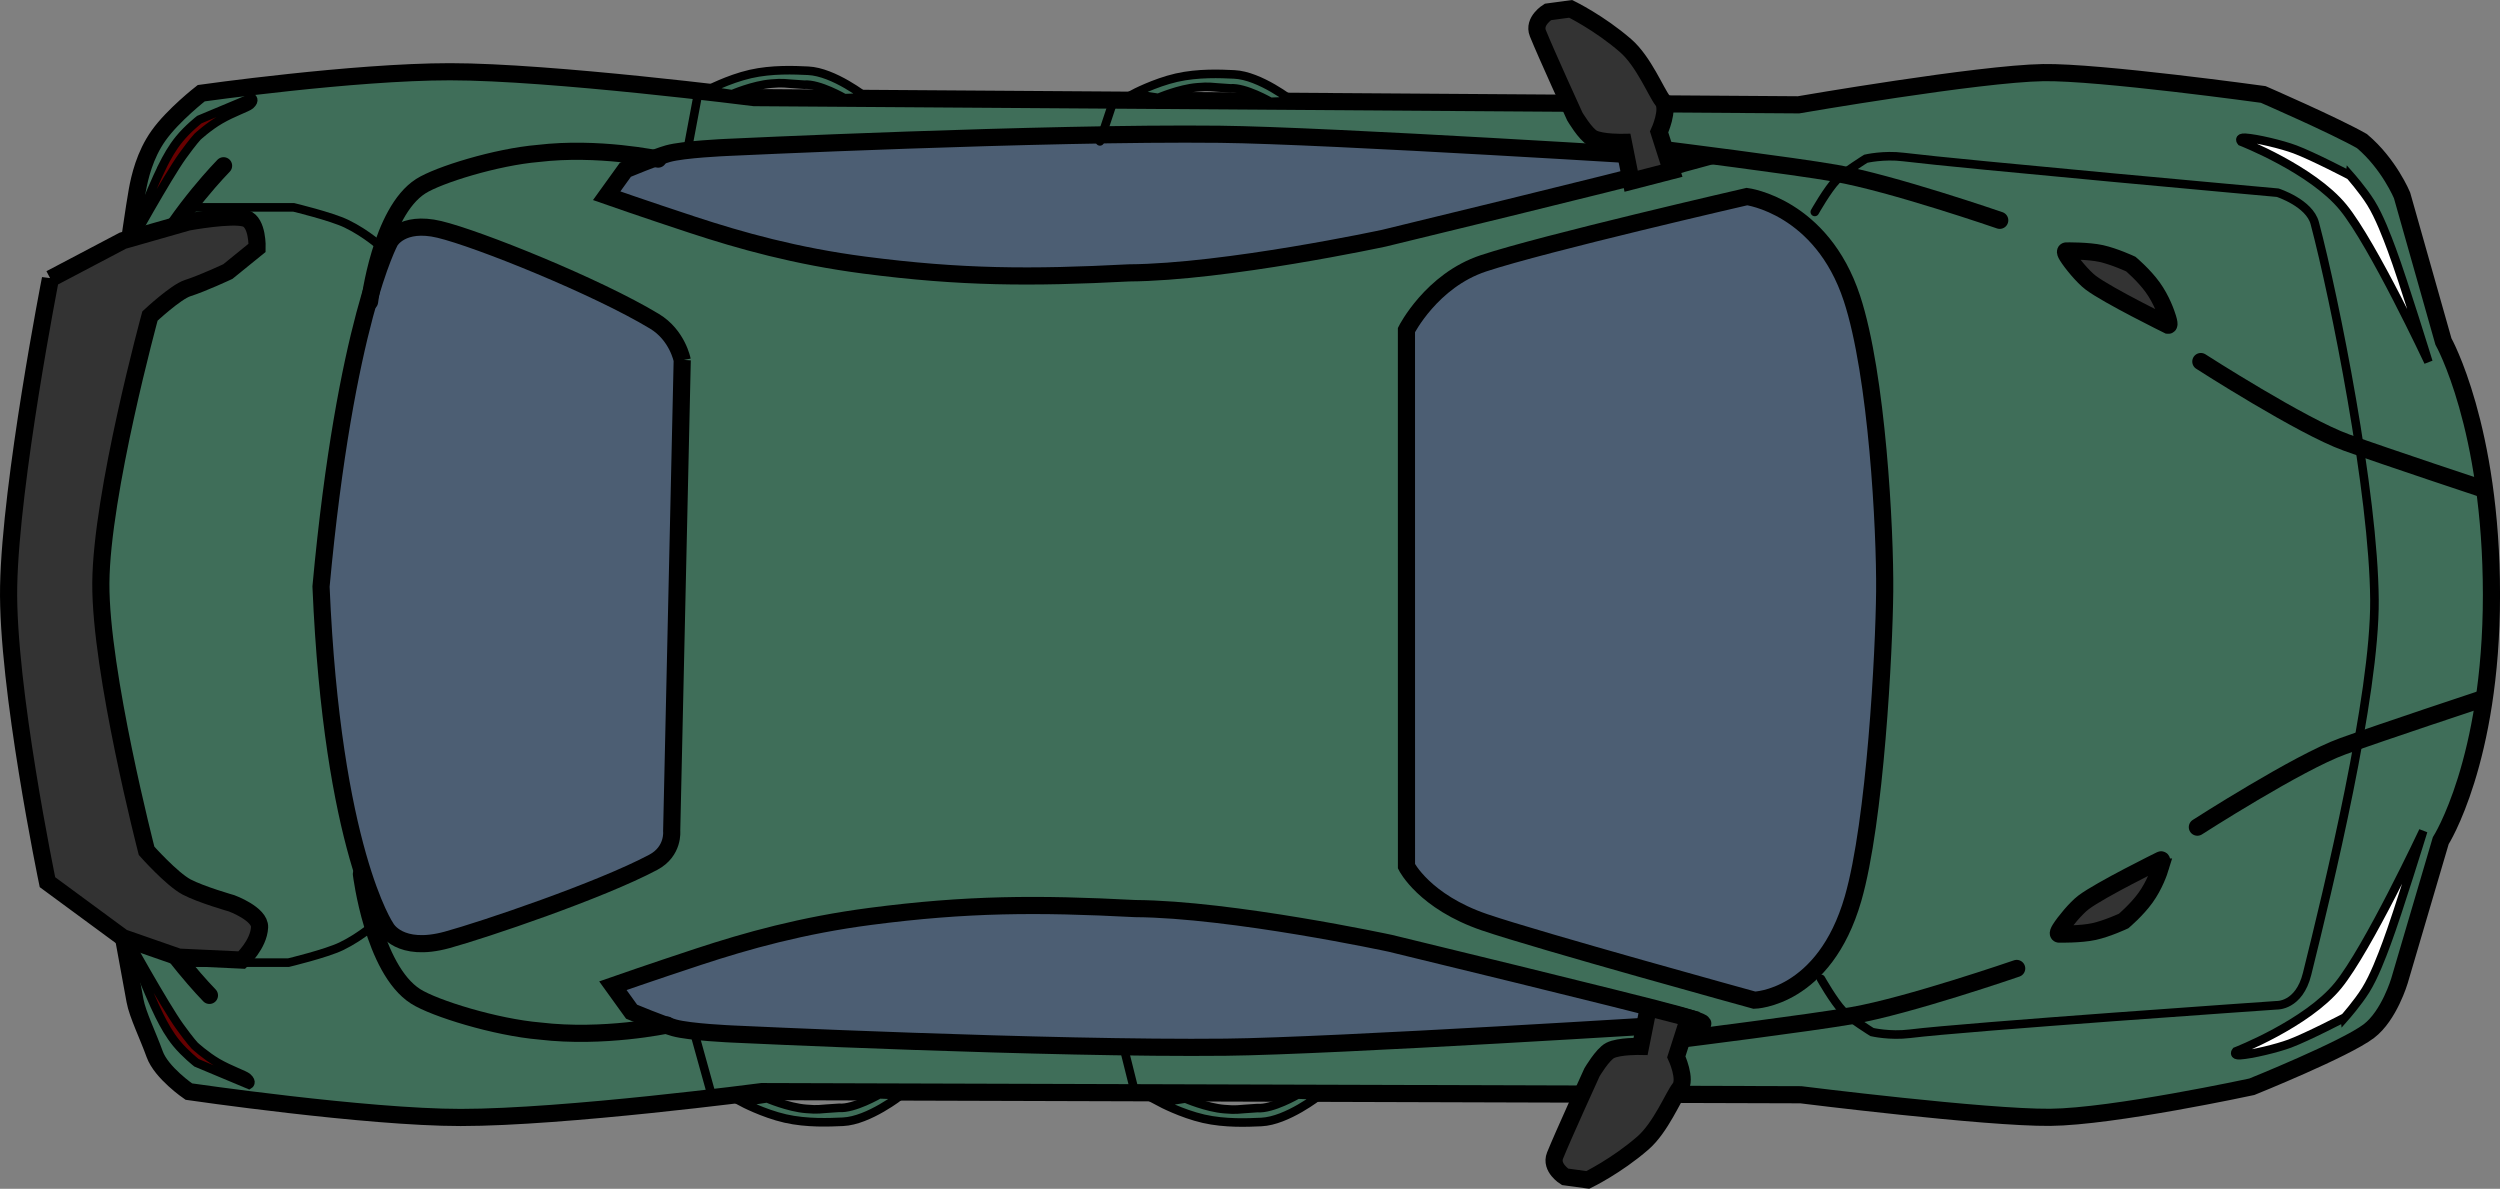<svg version="1.1" xmlns="http://www.w3.org/2000/svg" xmlns:xlink="http://www.w3.org/1999/xlink" width="72.861" height="34.647" viewBox="0,0,72.861,34.647"><rect x="0" y="0" width="72.861" height="34.647" fill="#808080" stroke="none"/><g transform="translate(-203.569,-162.677)"><g data-paper-data="{&quot;isPaintingLayer&quot;:true}" fill-rule="nonzero" stroke="#000000" stroke-linecap="round" stroke-linejoin="miter" stroke-miterlimit="10" stroke-dasharray="" stroke-dashoffset="0" style="mix-blend-mode: normal"><path d="M206.56,186.695c0,0 -1.174,-3.035 -1.062,-6.578c0.113,-3.42 1.402,-7.231 1.402,-7.231c0,0 0.507,-3.762 0.669,-4.654c0.069,-0.381 0.216,-1.035 0.622,-1.605c0.426,-0.599 1.243,-1.234 1.243,-1.234c0,0 4.427,-0.625 7.25,-0.625c2.944,0 8.864,0.754 8.864,0.754l30.437,0.21c0,0 5.255,-0.908 7.133,-0.939c1.621,-0.026 6.412,0.637 6.412,0.637c0,0 2.091,0.91 2.877,1.359c0.788,0.663 1.168,1.581 1.168,1.581l1.206,4.259c0,0 1.4,2.488 1.4,7.388c0,4.85 -1.478,7.162 -1.478,7.162l-1.202,4.081c0,0 -0.3,1.019 -0.895,1.47c-0.692,0.525 -3.409,1.62 -3.409,1.62c0,0 -4.044,0.874 -5.878,0.891c-1.879,0.017 -7.267,-0.658 -7.267,-0.658l-30.281,-0.092c0,0 -5.745,0.754 -8.775,0.754c-2.751,0 -7.924,-0.754 -7.924,-0.754c0,0 -0.801,-0.547 -0.996,-1.093c-0.19,-0.531 -0.499,-1.156 -0.572,-1.556c-0.15,-0.824 -0.942,-5.148 -0.942,-5.148z" fill="#3f6e59" stroke-width="0.5"/><path d="M244.559,172.296c0,0 0.728,-1.443 2.245,-1.945c1.756,-0.582 7.679,-1.945 7.679,-1.945c0,0 2.174,0.277 3.059,2.965c0.736,2.234 0.971,6.744 0.955,8.541c-0.016,1.741 -0.272,6.7 -0.922,8.957c-0.838,2.909 -2.874,2.958 -2.874,2.958c0,0 -6.261,-1.725 -7.861,-2.269c-1.764,-0.601 -2.28,-1.634 -2.28,-1.634z" fill="#4c5e73" stroke-width="0.5"/><path d="M252.764,192.511c0,0 -10.317,0.652 -13.471,0.686c-5.129,0.056 -14.373,-0.384 -14.373,-0.384c0,0 -1.245,-0.053 -1.703,-0.181c-0.348,-0.097 -1.24,-0.469 -1.24,-0.469l-0.546,-0.758c0,0 1.114,-0.39 2.499,-0.846c1.404,-0.462 3.017,-0.915 5.01,-1.175c2.811,-0.366 4.855,-0.376 7.713,-0.227c2.821,0.019 7.435,1.012 7.435,1.012c0,0 6.948,1.684 8.329,2.064c1.521,0.419 0.347,0.278 0.347,0.278z" fill="#4c5e73" stroke-width="0.5"/><path d="M252.236,167.554c-1.381,0.381 -8.329,2.064 -8.329,2.064c0,0 -4.614,0.993 -7.435,1.012c-2.858,0.149 -4.902,0.139 -7.713,-0.227c-1.993,-0.26 -3.606,-0.713 -5.01,-1.175c-1.386,-0.456 -2.499,-0.846 -2.499,-0.846l0.546,-0.758c0,0 0.892,-0.371 1.24,-0.469c0.459,-0.128 1.703,-0.181 1.703,-0.181c0,0 9.244,-0.44 14.373,-0.384c3.154,0.034 13.471,0.686 13.471,0.686c0,0 1.174,-0.141 -0.347,0.278z" data-paper-data="{&quot;index&quot;:null}" fill="#4c5e73" stroke-width="0.5"/><path d="M223.452,173.174l-0.307,13.721c0,0 0.065,0.593 -0.537,0.913c-1.554,0.826 -4.944,1.969 -6.007,2.261c-1.397,0.384 -1.779,-0.347 -1.779,-0.347c0,0 -1.571,-2.272 -1.897,-9.95c0.709,-7.698 2.012,-10.065 2.012,-10.065c0,0 0.335,-0.608 1.438,-0.344c1.123,0.269 4.575,1.656 6.269,2.678c0.671,0.405 0.808,1.134 0.808,1.134z" fill="#4c5e73" stroke-width="0.5"/><path d="M209.673,191.687c0,0 -1.257,-1.278 -2.051,-2.762c-0.85,-1.587 -1.321,-2.995 -1.321,-2.995" fill="none" stroke-width="0.5"/><path d="M206.713,173.265c0,0 0.47,-1.408 1.321,-2.995c0.795,-1.484 2.051,-2.762 2.051,-2.762" data-paper-data="{&quot;index&quot;:null}" fill="none" stroke-width="0.5"/><path d="M256.46,168.854c0,0 0.368,-0.654 0.636,-0.933c0.218,-0.227 0.851,-0.618 0.851,-0.618c0,0 0.52,-0.122 1.096,-0.05c1.669,0.206 10.908,1.04 10.908,1.04c0,0 0.924,0.298 1.08,0.886c0.586,2.212 1.716,7.858 1.74,10.977c0.022,2.799 -1.353,8.447 -1.963,10.904c-0.235,0.945 -0.885,0.915 -0.885,0.915c0,0 -9.03,0.624 -10.699,0.831c-0.575,0.071 -1.096,-0.05 -1.096,-0.05c0,0 -0.633,-0.391 -0.851,-0.618c-0.267,-0.279 -0.636,-0.933 -0.636,-0.933" fill="none" stroke-width="0.25"/><path d="M271.906,192.332c0,0 -1.077,0.562 -1.601,0.759c-0.377,0.141 -1.119,0.318 -1.451,0.339c-0.218,0.013 -0.12,-0.111 -0.12,-0.111c0,0 2.068,-0.805 2.977,-1.921c0.867,-1.063 2.481,-4.502 2.481,-4.502c0,0 -0.725,2.355 -1.066,3.271c-0.145,0.39 -0.363,0.967 -0.61,1.365c-0.233,0.375 -0.61,0.801 -0.61,0.801z" fill="#ffffff" stroke-width="0.25"/><path d="M272.057,167.789c0,0 0.376,0.425 0.61,0.801c0.247,0.398 0.465,0.975 0.61,1.365c0.34,0.915 1.066,3.271 1.066,3.271c0,0 -1.613,-3.439 -2.481,-4.502c-0.91,-1.115 -2.977,-1.921 -2.977,-1.921c0,0 -0.098,-0.124 0.12,-0.111c0.333,0.02 1.074,0.197 1.451,0.339c0.524,0.196 1.601,0.759 1.601,0.759z" data-paper-data="{&quot;index&quot;:null}" fill="#ffffff" stroke-width="0.25"/><path d="M252.786,192.346l-0.362,1.131c0,0 0.306,0.66 0.101,0.916c-0.188,0.236 -0.551,1.143 -1.077,1.599c-0.771,0.67 -1.603,1.073 -1.603,1.073l-0.663,-0.09c0,0 -0.434,-0.268 -0.292,-0.62c0.236,-0.585 1.076,-2.425 1.076,-2.425c0,0 0.306,-0.522 0.528,-0.637c0.26,-0.134 0.889,-0.12 0.889,-0.12l0.226,-1.131z" fill="#333333" stroke-width="0.5"/><path d="M251.108,167.958l-0.226,-1.131c0,0 -0.63,0.014 -0.889,-0.12c-0.222,-0.115 -0.528,-0.637 -0.528,-0.637c0,0 -0.841,-1.84 -1.076,-2.425c-0.142,-0.352 0.292,-0.62 0.292,-0.62l0.663,-0.09c0,0 0.831,0.403 1.603,1.073c0.526,0.457 0.889,1.363 1.077,1.599c0.204,0.256 -0.101,0.916 -0.101,0.916l0.362,1.131z" data-paper-data="{&quot;index&quot;:null}" fill="#333333" stroke-width="0.5"/><path d="M275.953,176.933c0,0 -2.793,-0.925 -4.001,-1.36c-1.298,-0.467 -4.241,-2.359 -4.241,-2.359" fill="none" stroke-width="0.5"/><path d="M267.61,186.784c0,0 2.943,-1.892 4.241,-2.359c1.208,-0.435 4.001,-1.36 4.001,-1.36" data-paper-data="{&quot;index&quot;:null}" fill="none" stroke-width="0.5"/><path d="M262.344,190.902c0,0 -3.162,1.09 -4.781,1.372c-1.271,0.221 -4.882,0.674 -4.882,0.674" fill="none" stroke-width="0.5"/><path d="M252.187,167.052c0,0 3.612,0.453 4.882,0.674c1.619,0.282 4.781,1.372 4.781,1.372" data-paper-data="{&quot;index&quot;:null}" fill="none" stroke-width="0.5"/><path d="M209.13,168.72h2.995c0,0 1.098,0.264 1.538,0.476c0.612,0.295 1.075,0.73 1.075,0.73" fill="none" stroke-width="0.25"/><path d="M214.588,189.527c0,0 -0.463,0.435 -1.075,0.73c-0.44,0.212 -1.538,0.476 -1.538,0.476h-2.995" data-paper-data="{&quot;index&quot;:null}" fill="none" stroke-width="0.25"/><path d="M223.008,192.551c0,0 -1.85,0.396 -3.703,0.175c-1.293,-0.109 -3.079,-0.663 -3.624,-1.011c-1.239,-0.792 -1.579,-3.564 -1.579,-3.564" fill="none" stroke-width="0.5"/><path d="M214.34,171.469c0,0 0.32,-2.617 1.491,-3.365c0.514,-0.329 2.201,-0.852 3.422,-0.955c1.75,-0.209 3.497,0.165 3.497,0.165" data-paper-data="{&quot;index&quot;:null}" fill="none" stroke-width="0.5"/><path d="M223.896,165.503l-0.302,1.608" fill="none" stroke-width="0.25"/><path d="M224.298,194.553l-0.503,-1.809" fill="none" stroke-width="0.25"/><path d="M228.812,165.515l-0.634,0.023c0,0 -0.74,-0.43 -1.173,-0.393c-0.656,-0.039 -0.561,-0.062 -0.963,-0.03c-0.521,0.042 -1.134,0.307 -1.134,0.307l-0.734,-0.112c0,0 0.613,-0.326 1.264,-0.476c0.63,-0.144 1.292,-0.113 1.681,-0.095c0.753,0.033 1.693,0.776 1.693,0.776z" fill="#3e6e59" stroke-width="0.25"/><path d="M241.231,165.622l-0.634,0.023c0,0 -0.74,-0.43 -1.173,-0.393c-0.656,-0.039 -0.561,-0.062 -0.963,-0.03c-0.521,0.042 -1.134,0.307 -1.134,0.307l-0.734,-0.112c0,0 0.613,-0.326 1.264,-0.476c0.63,-0.144 1.292,-0.113 1.681,-0.095c0.753,0.033 1.693,0.776 1.693,0.776z" fill="#3e6e59" stroke-width="0.25"/><path d="M228.137,195.37c-0.389,0.017 -1.051,0.049 -1.681,-0.095c-0.651,-0.149 -1.264,-0.476 -1.264,-0.476l0.734,-0.112c0,0 0.614,0.266 1.134,0.307c0.402,0.032 0.306,0.009 0.963,-0.03c0.433,0.037 1.173,-0.393 1.173,-0.393l0.634,0.023c0,0 -0.941,0.742 -1.693,0.776z" data-paper-data="{&quot;index&quot;:null}" fill="#3f6e59" stroke-width="0.25"/><path d="M240.329,195.377c-0.389,0.017 -1.051,0.049 -1.681,-0.095c-0.651,-0.149 -1.264,-0.476 -1.264,-0.476l0.734,-0.112c0,0 0.614,0.266 1.134,0.307c0.402,0.032 0.306,0.009 0.963,-0.03c0.433,0.037 1.173,-0.393 1.173,-0.393l0.634,0.023c0,0 -0.941,0.742 -1.693,0.776z" data-paper-data="{&quot;index&quot;:null}" fill="#3f6e59" stroke-width="0.25"/><path d="M236.304,193.145l0.339,1.357" fill="none" stroke-width="0.25"/><path d="M235.965,165.78l-0.339,1.018" fill="none" stroke-width="0.25"/><path d="M207.231,189.934c0,0 1.144,2.059 1.575,2.657c0.314,0.435 0.438,0.562 0.438,0.562c0,0 0.316,0.291 0.662,0.493c0.377,0.219 0.792,0.353 0.876,0.429c0.164,0.147 0.044,0.217 0.044,0.217l-1.53,-0.641c0,0 -0.333,-0.261 -0.585,-0.568c-0.205,-0.251 -0.355,-0.52 -0.499,-0.808c-0.341,-0.683 -0.982,-2.34 -0.982,-2.34z" fill="#650000" stroke-width="0.25"/><path d="M208.294,167.539c0.144,-0.288 0.294,-0.557 0.499,-0.808c0.251,-0.308 0.585,-0.568 0.585,-0.568l1.53,-0.641c0,0 0.12,0.07 -0.044,0.217c-0.085,0.075 -0.499,0.209 -0.876,0.429c-0.347,0.201 -0.662,0.493 -0.662,0.493c0,0 -0.123,0.127 -0.438,0.562c-0.432,0.598 -1.575,2.657 -1.575,2.657c0,0 0.64,-1.657 0.982,-2.34z" data-paper-data="{&quot;index&quot;:null}" fill="#670000" stroke-width="0.25"/><path d="M266.75,172.152c0,0 -1.765,-0.869 -2.248,-1.236c-0.231,-0.175 -0.559,-0.576 -0.684,-0.778c-0.101,-0.162 -0.023,-0.147 -0.023,-0.147c0,0 0.627,-0.011 1.013,0.075c0.39,0.087 0.862,0.307 0.862,0.307c0,0 0.382,0.322 0.639,0.679c0.259,0.36 0.395,0.756 0.437,0.894c0.079,0.258 0.005,0.206 0.005,0.206z" fill="#333333" stroke-width="0.5"/><path d="M266.537,187.946c-0.042,0.138 -0.178,0.533 -0.437,0.894c-0.257,0.357 -0.639,0.679 -0.639,0.679c0,0 -0.472,0.221 -0.862,0.307c-0.385,0.086 -1.013,0.075 -1.013,0.075c0,0 -0.078,0.015 0.023,-0.147c0.126,-0.202 0.453,-0.603 0.684,-0.778c0.484,-0.367 2.248,-1.236 2.248,-1.236c0,0 0.075,-0.051 -0.005,0.206z" data-paper-data="{&quot;index&quot;:null}" fill="#333333" stroke-width="0.5"/><path d="M205.039,170.802l2.11,-1.111l1.901,-0.543c0,0 1.282,-0.237 1.677,-0.106c0.359,0.119 0.335,0.858 0.335,0.858l-0.852,0.691c0,0 -0.729,0.342 -1.172,0.483c-0.346,0.11 -1.098,0.813 -1.098,0.813c0,0 -1.416,5.177 -1.432,7.788c-0.016,2.584 1.333,7.799 1.333,7.799c0,0 0.731,0.823 1.167,1.054c0.418,0.221 1.313,0.476 1.313,0.476c0,0 0.832,0.306 0.813,0.697c-0.025,0.505 -0.517,0.957 -0.517,0.957l-1.839,-0.086l-1.629,-0.568l-2.197,-1.617c0,0 -1.187,-5.71 -1.131,-8.624c0.059,-3.057 1.218,-8.963 1.218,-8.963z" fill="#333333" stroke-width="0.5"/></g></g></svg><!--rotationCenter:36.43065734570391:17.323389496318896-->